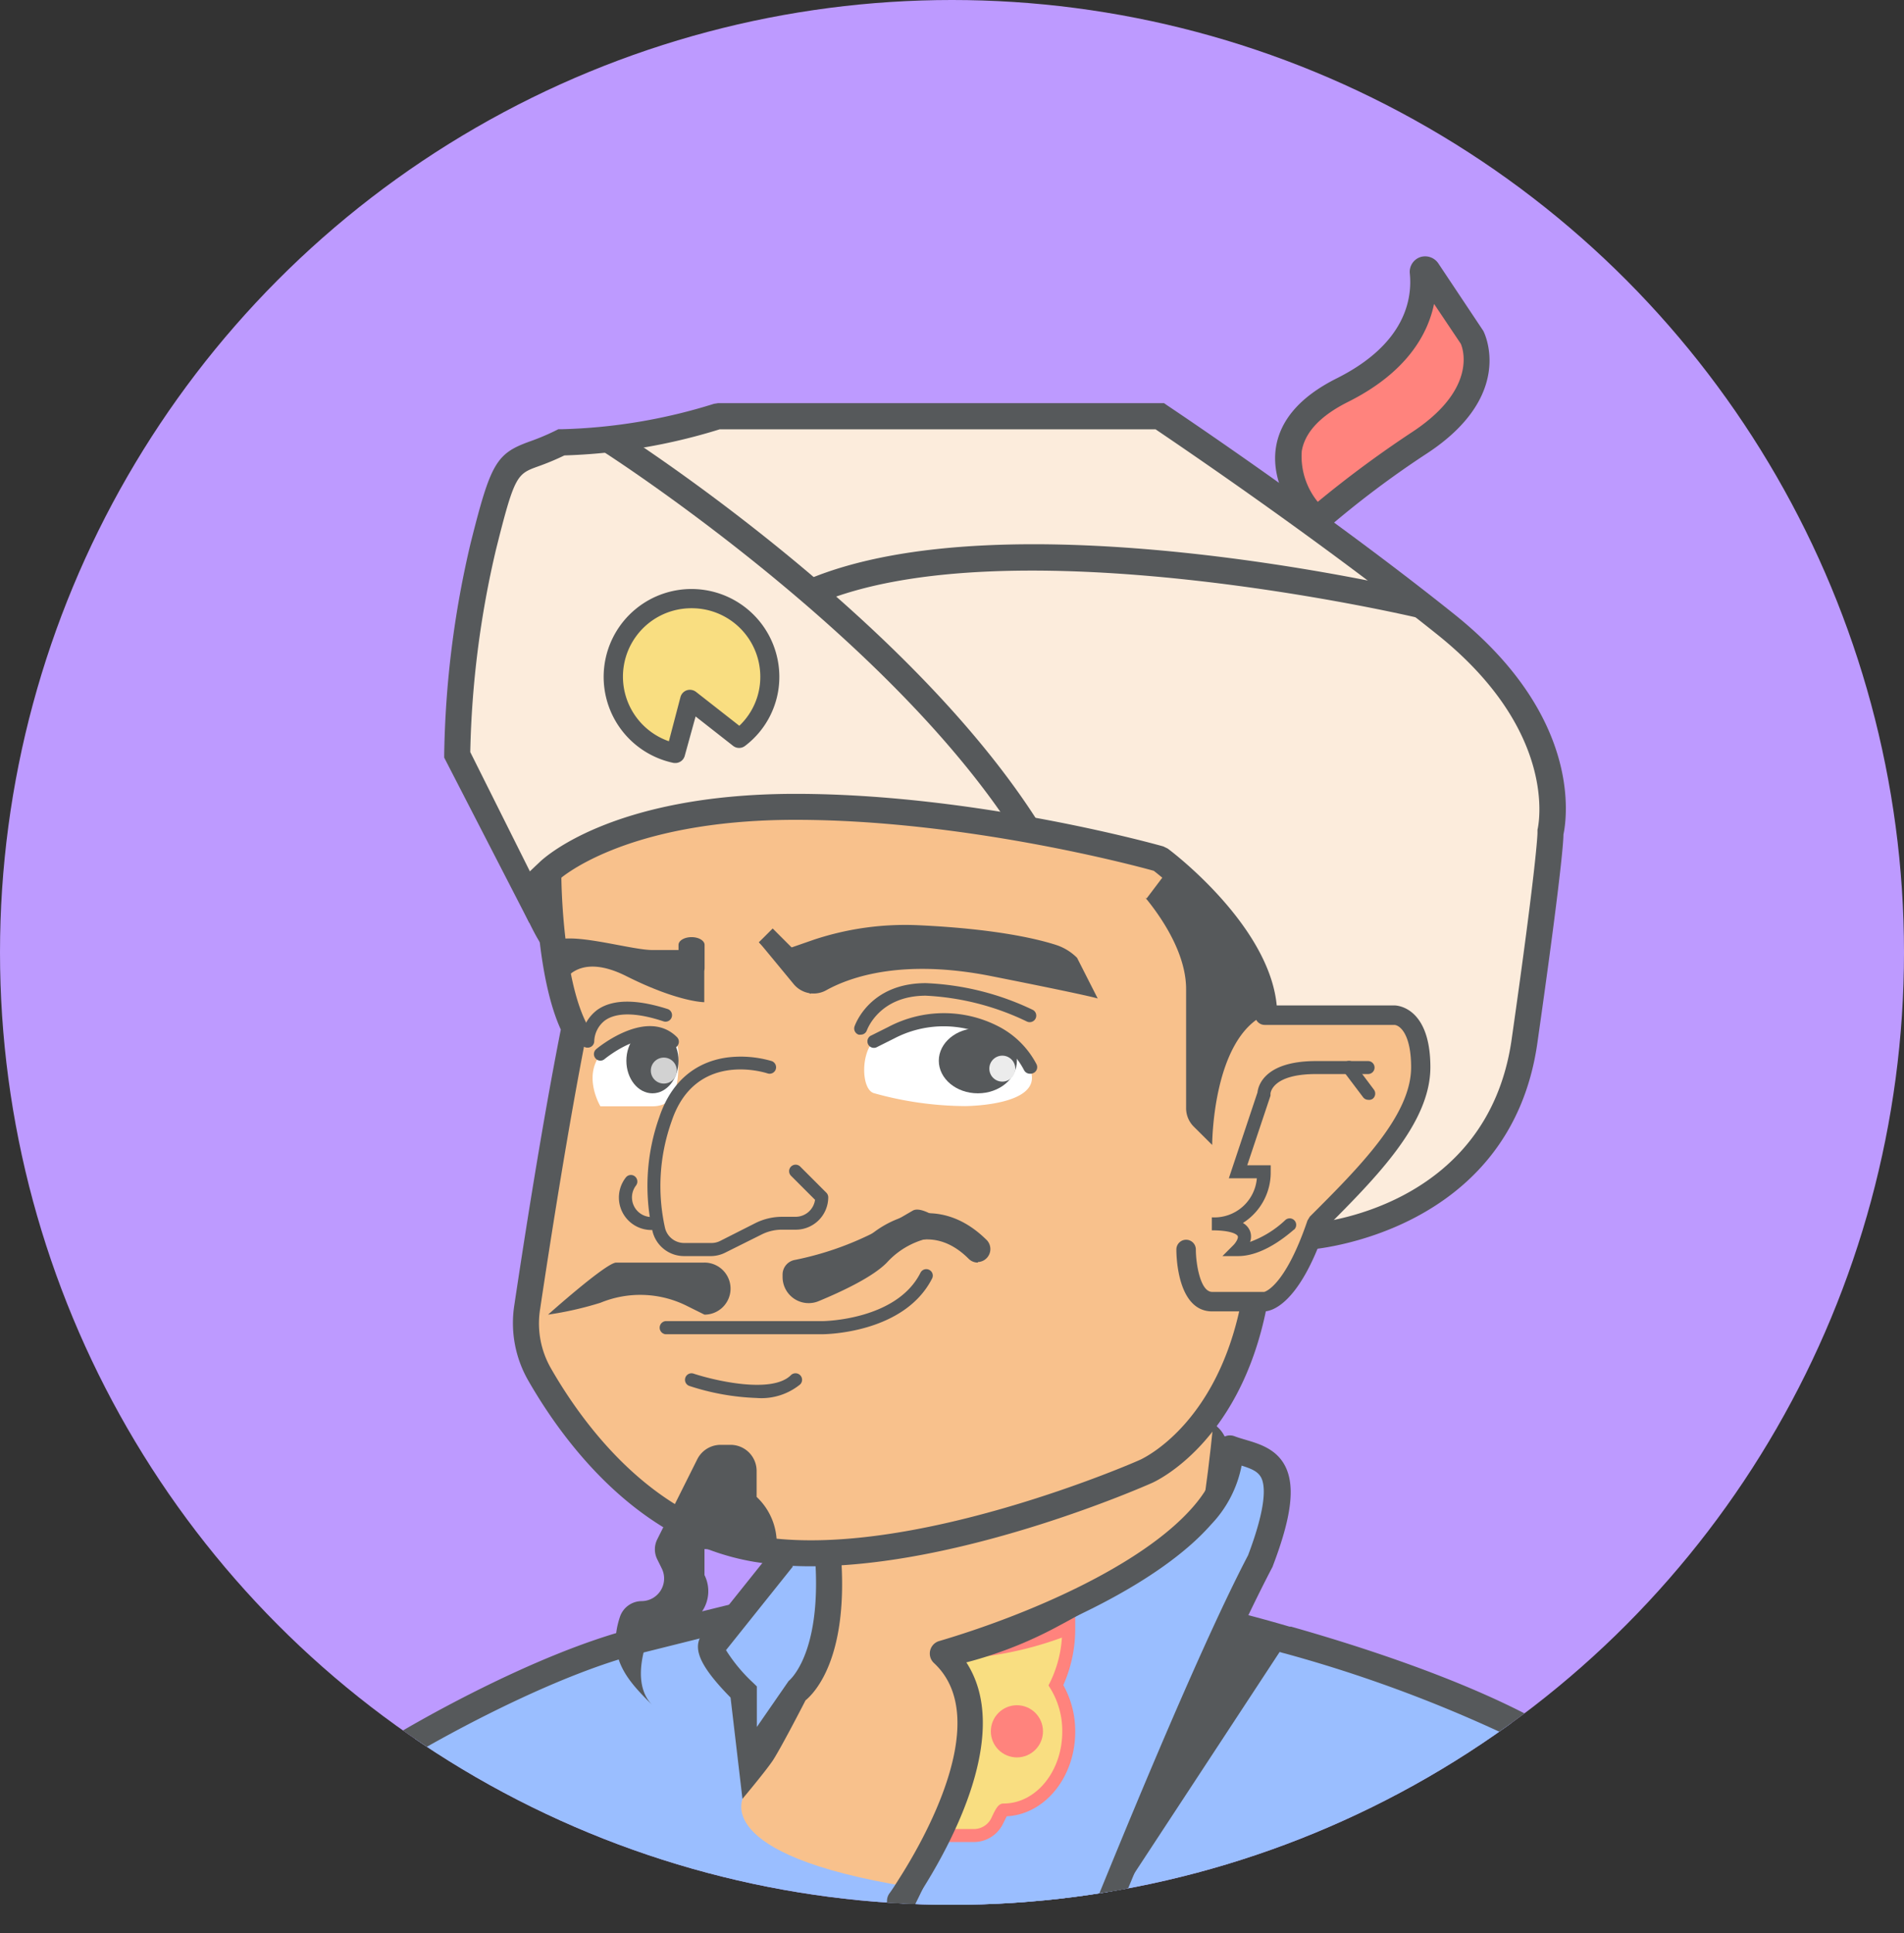 <svg xmlns="http://www.w3.org/2000/svg" viewBox="0 0 176 178.62"><rect x="0" y="0" width="176" height="178.62" fill="#333333" stroke="none"/><defs><clipPath id="a" transform="translate(-8 -8)"><circle cx="96" cy="96" r="88" fill="none"/></clipPath></defs><g clip-path="url(#a)"><circle cx="88" cy="88" r="88" fill="#bd9aff"/><path fill="#9abeff" d="M141.21 160a89.56 89.56 0 0 1-38.36 16.12l-1 .15a.07.07 0 0 1-.09 0c-.63.09-1.25.19-1.88.26-.89.12-1.78.24-2.7.31a84.7 84.7 0 0 1-9.07.49H88c-1.8 0-3.61-.05-5.39-.17a89.31 89.31 0 0 1-45.5-15.64l.31-.32s12-7.21 21.66-9.62l9.62-2.41h40.91s1.15.27 3.08.75a.1.1 0 0 1 .07 0l.53.12c1.52.39 3.44.89 5.63 1.54 6.67 1.87 15.55 4.78 22.29 8.42Z"/><path fill="#56595b" d="M88.1 178.5c-2 0-3.82-.06-5.54-.17a90.66 90.66 0 0 1-46.1-15.85l-1.19-.82 1.56-1.52c.5-.3 12.3-7.34 22-9.76l9.91-2.44h41.18s1.11.25 3 .72l.49.11h.18c1.57.4 3.47.9 5.62 1.53h.14c6.42 1.82 15.53 4.77 22.48 8.49l1.68.91-1.59 1.3a91.17 91.17 0 0 1-38.87 16.33l-.64.1-.55.54-.47-.41c-.46.07-.92.14-1.38.19-.89.12-1.8.25-2.74.32a88.88 88.88 0 0 1-9.17.43Zm-48.8-17a88.19 88.19 0 0 0 43.41 14.44c1.68.11 3.41.16 5.32.16a85.29 85.29 0 0 0 9-.47c.92-.08 1.79-.19 2.65-.31.64-.07 1.25-.17 1.86-.26l.59-.09.51-.08a88.91 88.91 0 0 0 36.22-14.76 127 127 0 0 0-20.1-7.36l-.2-.05c-2.17-.65-4.08-1.15-5.58-1.53l-.4-.1-.48-.11a87.87 87.87 0 0 0-2.65-.64H68.88l-9.48 2.37c-7.58 1.9-16.81 6.91-20.1 8.78Z"/><path fill="#fcecdc" d="M56.74 40.82c-.49.06-3.71.06-3.71.06l-5.65 2.45a62 62 0 0 0-4.81 26.46l7.22 14.44 36.09-2.4 15.29 14.38c-1.52-12.71-7.8-19.55-14.09-30-1.64-4.96-18.8-17.78-30.34-25.39Z"/><path fill="#9abeff" d="M116.5 144.19c-5.37 10.22-14.08 31.42-14.08 31.42-9.29 2-16.87 2.82-19.25 0 0 0 .34-.46.84-1.27 2.53-3.93 9.31-15.84 3.06-21.59 9.24-2.72 19.37-7.41 24-12.7 1.78-2 2.75-4.14 2.58-6.26 2.85 1.06 6.55.63 2.85 10.4Z"/><path fill="#f8c18c" d="m57.91 126.28-.61-49s15.72-6.17 41.51.9c4.81 16.84 4.81 40.9 4.81 40.9l-7.22 19.25s-23.46 14.44-38.19-1.2a71.65 71.65 0 0 1-.3-10.85Z"/><path fill="#fcecdc" d="M132.69 56.48s-1.22-1.05-3.17-2.66c-33.26-4.61-48.05-.83-54.13.76 5.44 4.24 9.61 8.09 10.38 10.32 6.29 10.47 12.57 17.31 14.09 30l20.2 19s17.45-6.92 19.85-19c9.63-28.8-7.22-38.42-7.22-38.42Z"/><path fill="#fcecdc" d="M130.53 55.05c-5.34-4.4-16.24-13.07-23.3-16.59C94 36.25 62 40 56.55 40.69c6.32 4.17 12.21 9.16 18.8 14.31 6.77-4.18 23.03-7.76 55.18.05Z"/><path fill="#fcecdc" d="M96.4 51.69s-7.21 0-4.81 4.81a72.82 72.82 0 0 0 12 16.85s14.44 2.4 16.85 16.84a3.33 3.33 0 0 1 0 4.81l1.2 18.65s15.64 5.41 20.45-23.46c2.41-12 2.41-21.66-4.81-28.87s-9.62-7.22-9.62-7.22L97 51.69"/><path fill="#f8c18c" d="M116.86 93.8h12a4.38 4.38 0 0 1 2.41 5.41c-.57 3.87-4.42 8.39-8.43 12.94l-5 8.07s-3.66-.09-2.09 0-1.32 7.24-1.32 7.24l-7.22 7.22a64.14 64.14 0 0 1-28.87 8.72c-9.63-.6-9.63-3.91-9.63-3.91s19.25 0 26.47-4.81c5.18-6.91 5.41-21.24 5.12-28.79a5.1 5.1 0 0 0-5.12-4.9s2.41-14.44-12-12c7.22-4.82 9.63-2.41 7.22-12 7.22 0 16.84 2.4 16.84 2.4l9.63 14.44"/><path fill="#ff837d" d="M131.3 40.86c7.21-4.81 4.81-9.62 4.81-9.62L131.3 24s2.4 7.22-7.22 12-2.41 12-2.41 12a87.88 87.88 0 0 1 9.63-7.14Z"/><path fill="#f8c18c" d="M67.53 74.85s-4.81 5.72-9.62 8.15c0 2.41 2.4 7.22 2.4 7.22h4.81l2.11 8.12 4.15.51s-3.85 1-3.85 5.81a10.54 10.54 0 0 0 2.41 7.22h4.81c-.62 2-6.85 7.21-8.94 7.21h-.69s-2.4 0-2.4 4.82c-2.41 4.81 0 12 0 12l4.81-2.41-2.41 9.63c-7.26-5.58-14.06-11.61-16.84-21.66l4.81-24.06-2.4-16.84s9.62-6.57 16.84-5.72Z"/><path fill="#fff" d="M55.5 102.22s-1.81-3 .3-5.11A7 7 0 0 1 60.31 95a2.36 2.36 0 0 1 2.41 2.41c0 2.41 0 4.81-2.41 4.81ZM80.76 101c-1.14-.38-1.2-3.61 0-4.81 4.82-2.41 10.23-2.41 13.54 1.2 4.21 4.81-5.11 4.81-5.11 4.81a31.87 31.87 0 0 1-8.43-1.2Z"/><path fill="#56595b" d="m121.63 49.74-.81-.81c-.14-.14-3.52-3.58-2.87-7.63.42-2.55 2.3-4.68 5.59-6.33 6.47-3.23 7-7.46 6.78-9.69a1.44 1.44 0 0 1 .93-1.51 1.47 1.47 0 0 1 1.7.56l4.16 6.24c.19.36 2.86 6-5.15 11.29a88.7 88.7 0 0 0-9.48 7.14Zm10.93-21.66c-.56 2.71-2.43 6.29-7.94 9.05-2.56 1.28-4 2.81-4.29 4.56a6.67 6.67 0 0 0 1.48 4.68 101.78 101.78 0 0 1 8.82-6.51c6.17-4.11 4.47-7.94 4.4-8.1Z"/><ellipse cx="60.31" cy="98.01" fill="#56595b" rx="2.41" ry="3.01"/><ellipse cx="90.39" cy="98.01" fill="#56595b" rx="3.61" ry="3.01"/><path fill="#56595b" d="M79.56 95.6a.63.63 0 0 1-.19 0 .6.6 0 0 1-.38-.76c.06-.16 1.4-4 6.59-4a25.2 25.2 0 0 1 9.89 2.47.604.604 0 0 1-.54 1.08A24.16 24.16 0 0 0 85.58 92c-4.33 0-5.43 3.17-5.45 3.2a.59.59 0 0 1-.57.4ZM54.3 96.8a.59.59 0 0 1-.6-.59 3.8 3.8 0 0 1 1.51-2.9c1.42-1 3.61-1 6.5-.08a.6.6 0 0 1-.38 1.14c-2.46-.82-4.33-.85-5.4-.09a2.53 2.53 0 0 0-1 1.93.6.6 0 0 1-.63.59ZM65.76 116.06h-2.52a3 3 0 0 1-2.93-2.32 19 19 0 0 1 .63-10.51c1.34-4 4.12-5.21 6.2-5.51a10.16 10.16 0 0 1 4.19.32.61.61 0 0 1 .38.76.6.6 0 0 1-.76.38c-.27-.09-6.68-2.12-8.87 4.43a17.8 17.8 0 0 0-.61 9.84 1.82 1.82 0 0 0 1.77 1.4h2.52a1.78 1.78 0 0 0 .81-.19l3.28-1.66a5.52 5.52 0 0 1 2.43-.57h1.27a1.82 1.82 0 0 0 1.79-1.57l-2.22-2.22a.601.601 0 0 1 .85-.85l2.41 2.41a.6.6 0 0 1 .18.42 3 3 0 0 1-3 3h-1.28a4.17 4.17 0 0 0-1.89.45l-3.29 1.64a3 3 0 0 1-1.34.35Z"/><path fill="#56595b" d="M60.22 113.65a3 3 0 0 1-2.38-4.84.59.59 0 0 1 .84-.12.61.61 0 0 1 .11.85 1.81 1.81 0 0 0 1.43 2.91.6.6 0 0 1 0 1.2ZM76 123.28H61.51a.61.61 0 0 1 0-1.21H76c.07 0 6.88-.06 9.09-4.48a.6.6 0 0 1 .8-.26.59.59 0 0 1 .27.8c-2.59 5.09-9.9 5.15-10.16 5.15ZM55.5 98a.57.57 0 0 1-.46-.22.6.6 0 0 1 .07-.84c.19-.16 4.7-3.87 7.47-1.11a.61.61 0 0 1 0 .85.59.59 0 0 1-.85 0c-2-2-5.81 1.15-5.85 1.18a.59.59 0 0 1-.38.14ZM95.2 99.21a.61.61 0 0 1-.54-.33 7 7 0 0 0-3-3 9.86 9.86 0 0 0-9 .07l-1.56.78a.6.6 0 1 1-.53-1.07l1.56-.78a11 11 0 0 1 10.13-.06 8.19 8.19 0 0 1 3.55 3.51.6.6 0 0 1-.27.81.66.66 0 0 1-.34.07Z"/><path fill="#fcecdc" d="M77.23 38.76s-9.7.9-4.89 5.71c7.22 4.81 12.64 8.42 12.33 7.82s-9 2.41-9 2.41L56.43 40.51c9.39-2.24 16.17-2.73 20.8-1.75ZM67.53 49.28v2.41s4.81 2.41 4.81 9.63a44.64 44.64 0 0 1-7.22 9.62s-9.62-2.41-12 0v2.41s14.44 0 19.25-2.41 14.44.66 14.44 4.27A32.25 32.25 0 0 0 94 76.66s-10.23-16-17.15-20.46-9.32-6.92-9.32-6.92Z"/><path fill="#56595b" d="m121.15 115.45-.17-2.4c.68 0 16.51-1.36 18.75-17 2.33-16.3 2.39-19 2.39-19.09v-.29c.09-.35 2-9-9.21-18-10.9-8.73-23.95-17.55-26.09-19h-40.3a53.75 53.75 0 0 1-14.35 2.41 23.59 23.59 0 0 1-2.39 1c-2 .72-2.21.8-3.94 7.73a89.19 89.19 0 0 0-2.37 18.68l7.09 14.18-1.64 1.59L41.06 70v-.28A90.58 90.58 0 0 1 43.5 50.2c1.86-7.41 2.36-8.29 5.47-9.41a21.83 21.83 0 0 0 2.38-1l.26-.13h.28A51.26 51.26 0 0 0 66 37.31l.38-.06h41.22l.3.21c.14.09 14.62 9.76 26.55 19.31s10.35 19 10.07 20.34c0 .74-.3 4.47-2.41 19.26-2.51 17.63-20.77 19.07-20.96 19.08Z"/><path fill="#56595b" d="m70.17 87.06 3.18 3.85a2.39 2.39 0 0 0 3 .6c2.26-1.26 7.1-2.94 15.27-1.32 9.48 1.88 9.85 2.07 9.85 2.07l-1.91-3.76a4.87 4.87 0 0 0-1.91-1.18c-1.76-.57-5.64-1.5-12.74-1.83a26.81 26.81 0 0 0-9.66 1.33l-2.88 1-.92-1.91ZM131 57.07c-.38-.09-37.73-8.84-55.5-1.26l-.94-2.22c18.5-7.88 55.43.77 57 1.14ZM67.53 119.06a2.41 2.41 0 0 1-2.41 2.41l-1.61-.8a9.64 9.64 0 0 0-8-.3 31.32 31.32 0 0 1-4.85 1.1s5.38-4.81 6.3-4.81h8.13a2.41 2.41 0 0 1 2.44 2.4Z"/><circle cx="61.36" cy="98.92" r="1.2" fill="#d2d2d2"/><circle cx="92.65" cy="98.74" r="1.2" fill="#ececec"/><path fill="#56595b" d="M72.34 117.78v.22a2.41 2.41 0 0 0 3.34 2.22c2.22-.92 5-2.24 6.29-3.55a7.43 7.43 0 0 1 4.81-2.41h2.41c-1.06-.63-3.76-3-4.82-2.4l-1.72 1a28.75 28.75 0 0 1-9.2 3.56 1.37 1.37 0 0 0-1.11 1.36Z"/><path fill="#56595b" d="M90.39 116.66a1.2 1.2 0 0 1-.85-.35c-3.82-3.82-7.52-.4-7.93 0a1.202 1.202 0 0 1-1.7-1.7c2-2 6.85-4.48 11.33 0a1.2 1.2 0 0 1-.85 2ZM63.92 90.19c-.66 0-1.2-.32-1.2-.72v-2.16c0-.4.54-.72 1.21-.72.66 0 1.2.32 1.2.72v2.16c0 .4-.53.72-1.2.72ZM70.144 87.07l1.28-1.28 4.766 4.766-1.28 1.28zM50.63 87.78c-.74.32-3.88-7.38-4.76-9.62l4.82 4ZM104.83 81.77s4.81 4.81 4.81 9.62v11a2.4 2.4 0 0 0 .7 1.7l1.71 1.7s0-9.62 4.81-12c0-3.43-4.91-10.14-8.42-13.23a1.57 1.57 0 0 0-2.41 0Z"/><path fill="#fcecdc" d="M86.78 75.21a31.55 31.55 0 0 0 7.84 1.36S87 62.45 76.85 56.2"/><path fill="#56595b" d="M69.94 129.17a22.3 22.3 0 0 1-6.21-1.11.6.6 0 0 1-.38-.76.6.6 0 0 1 .76-.38c1.91.63 7.25 1.9 9 .14a.61.61 0 0 1 .85 0 .6.6 0 0 1 0 .86 5.66 5.66 0 0 1-4.02 1.25Z"/><path fill="#f8c18c" d="M88 79.36 106 83l2.44-3.23S90.39 74.55 80.76 77c0 2.36 7.24 2.36 7.24 2.36Z"/><path fill="#56595b" d="M94.18 77.59c-11.75-18.8-38.24-35.75-38.51-35.92l1.29-2c1.11.7 27.22 17.42 39.26 36.68ZM51.89 91.09s1.2-3.31 6-.9 7.21 2.41 7.21 2.41v-4.82h-4.79c-2.4 0-9.62-2.4-9.62 0a4.1 4.1 0 0 0 1.2 3.31ZM126.48 101.62a.6.6 0 0 1-.48-.24L124.2 99a.616.616 0 0 1 1-.72l1.8 2.4a.61.61 0 0 1-.12.85.58.58 0 0 1-.4.09Z"/><path fill="#56595b" d="M114.45 116.06H113l1-1c.23-.23.5-.66.41-.85s-.67-.53-2.39-.53v-1.2a3.94 3.94 0 0 0 4.16-3.61h-2.59l2.65-7.94c.06-.57.61-2.89 5.41-2.89h4.81a.6.6 0 0 1 0 1.2h-4.81c-4.07 0-4.21 1.75-4.21 1.82v.18l-2.15 6.43h2.17v.6a5.51 5.51 0 0 1-2.57 4.73 1.49 1.49 0 0 1 .66.75 1.42 1.42 0 0 1 0 1 9.42 9.42 0 0 0 3.24-2 .601.601 0 0 1 .85.85c-.06-.02-2.56 2.46-5.19 2.46Z"/><path fill="#56595b" d="M116.86 121.17h-4.81c-3.22 0-3.31-5.13-3.31-5.71a.9.9 0 0 1 .9-.91.9.9 0 0 1 .9.91c0 1.22.39 3.91 1.51 3.91h4.81s1.89-.4 4-6.6l.22-.36c4.61-4.6 9.36-9.36 9.36-13.8 0-3-1-3.86-1.53-3.91h-12a.9.9 0 0 1 0-1.8h12c.13 0 3.31.06 3.31 5.71 0 5.14-4.93 10.12-9.74 14.93-2.48 7.26-5.12 7.63-5.62 7.63ZM66.61 133.5h.92a2.41 2.41 0 0 1 2.41 2.41v2.4a5.88 5.88 0 0 1 1.8 5.12l-6.62-.3v2.4a3.33 3.33 0 0 1-3 4.82h-1.81s-2.4 4.81 0 7.21c-2.15-2.15-4.3-4.3-3-8.18a2.13 2.13 0 0 1 2-1.44 2.09 2.09 0 0 0 1.87-3l-.42-.85a2.06 2.06 0 0 1 0-1.87l3.68-7.36a2.42 2.42 0 0 1 2.17-1.36ZM119 151.55l-16.1 24.52-1 .15L113.32 150l.07-.14Z"/><path fill="#f9de81" d="M97.63 155.69a8 8 0 0 1 1.18 4.28c0 4-2.69 7.22-6 7.22-.1 0-.35.48-.6 1A2.42 2.42 0 0 1 90 169.6h-3.22c.22-.24 2.22-10.6 1.11-13.79-.6-1.81-1.11-3.06-1.11-3.06s7.22 0 12-2.4a11.93 11.93 0 0 1-1.15 5.34Z"/><path fill="#ff837d" d="M90 170.2h-4.7l1-.95c.39-1.2 2-10.48 1-13.25-.59-1.77-1.09-3-1.1-3l-.33-.83h.89c.07 0 7.13 0 11.76-2.35l.87-.43v1a12.73 12.73 0 0 1-1.1 5.31 8.74 8.74 0 0 1 1.1 4.31c0 4.2-2.81 7.64-6.33 7.81l-.34.68a3 3 0 0 1-2.72 1.7Zm-2.43-1.2H90a1.8 1.8 0 0 0 1.63-1c.46-1 .69-1.36 1.15-1.36 3 0 5.41-3 5.41-6.62a7.47 7.47 0 0 0-1.09-4l-.18-.29.15-.3a11 11 0 0 0 1.09-4.12 32.68 32.68 0 0 1-10.53 2c.2.55.49 1.34.81 2.29.9 2.66-.16 10.54-.87 13.4Z"/><circle cx="94" cy="159.97" r="2.41" fill="#ff837d"/><path fill="#9abeff" d="m72.34 144-6 7.52s-2.41 0 2.4 4.81v7.22l4.82-7.22s3.6-2.4 3-12"/><path fill="#56595b" d="m83.7 177.69-2.12-1.13c2.65-5 8.37-17.31 4.22-23.11l-1.36-1.9h2.34c1.92 0 5.92-1.4 9.94-3.48 6.07-3.11 11-7 13.1-10.4 1.58-2.5 1.36-3.55 1.26-3.81a.63.63 0 0 0-.27-.32l.6-2.33a2.94 2.94 0 0 1 1.9 1.76c.6 1.49.11 3.5-1.45 6-3.4 5.4-11 9.68-14 11.26a38.07 38.07 0 0 1-9.12 3.52c2.95 6.85-1.74 17.75-5.04 23.94ZM118.06 93.8h-2.41c0-6-7.71-12.35-9-13.34-2-.56-17.69-4.71-33.13-4.71-16 0-22 5.61-22 5.67s-1.19 1.13-2.19 2.11l-1.68-1.72c1-1 2.2-2.12 2.2-2.12.23-.24 6.54-6.34 23.69-6.34 16.81 0 33.84 4.81 34 4.86l.39.19c.44.31 10.13 7.67 10.13 15.4Z"/><path fill="#f8c18c" d="M111.08 140.05c-4.64 5.29-14.77 10-24 12.7 6.25 5.75-.53 17.66-3.06 21.59-18.55-3-15.28-8.35-15.28-8.35 5.26-7.12 8.94-14.56 8.42-22.86l35-11.67c-.31 3.13-.67 5.99-1.08 8.59Z"/><path fill="#f9de81" d="M71.14 62.52a7.15 7.15 0 0 1-2.82 5.7l-4.54-3.58-1.3 5a7.22 7.22 0 1 1 8.66-7.07Z"/><path fill="#56595b" d="M62.48 70.5h-.18a8.12 8.12 0 1 1 9.74-8 8 8 0 0 1-3.17 6.42.9.9 0 0 1-1.1 0L64.3 66.2l-1 3.62a.9.9 0 0 1-.82.68Zm1.44-14.3a6.32 6.32 0 0 0-2.09 12.29l1.07-4.08a.91.91 0 0 1 .59-.63.93.93 0 0 1 .85.15l4 3.13a6.21 6.21 0 0 0 1.94-4.54 6.33 6.33 0 0 0-6.36-6.32ZM68.63 166.21l-1.1-9.36c-2.55-2.6-3.38-4.19-2.87-5.42a1.75 1.75 0 0 1 1-1l5.76-7.2 1.88 1.5-6.19 7.74a14.91 14.91 0 0 0 2.49 3l.36.35v3.75l2.94-4.25s3-2.32 2.47-11l2.4-.15c.57 9-2.4 12.19-3.31 12.94 0 0-2.16 4.21-3 5.52-.67 1.01-2.83 3.58-2.83 3.58Z"/><path fill="#56595b" d="M75 144.72a32.16 32.16 0 0 1-5.27-.41c-10.86-1.81-17.73-11.24-20.87-16.7a10.67 10.67 0 0 1-1.32-7c.87-5.81 2.57-16.76 4.3-25.48-2.05-4.48-2.32-12-2.35-14.27h2.4c0 1.56.25 9.54 2.28 13.61l.19.37-.09.41C52.53 104 50.8 115.12 49.92 121a8.33 8.33 0 0 0 1 5.42c2.92 5.1 9.31 13.88 19.19 15.53 13.93 2.32 35.2-7 35.41-7.13s6.95-3.23 9.19-14.42l2.36.47c-2.5 12.5-10.25 16-10.58 16.15-.77.34-17.49 7.7-31.49 7.7Z"/><path fill="#56595b" d="M89.38 178.62c-3.59 0-5.87-.74-7.13-2.23a1.2 1.2 0 0 1 0-1.49s.33-.45.79-1.2c2.2-3.41 8.89-14.89 3.27-20.06a1.2 1.2 0 0 1 .47-2c8.22-2.42 18.7-6.94 23.45-12.35 1.65-1.87 2.41-3.67 2.28-5.36a1.19 1.19 0 0 1 1.62-1.22c.32.12.66.22 1 .32 1.28.38 2.88.85 3.69 2.48.91 1.84.56 4.66-1.15 9.15a.69.69 0 0 1-.05.13c-5.28 10.06-13.95 31.11-14 31.33a1.23 1.23 0 0 1-.85.72 67.55 67.55 0 0 1-13.39 1.78Zm-5.07-2.32c3.29 1.93 13 .26 17-.6 1.44-3.49 9.23-22.78 14.06-32 1.7-4.5 1.6-6.38 1.22-7.15-.29-.58-.89-.84-1.82-1.13a10.83 10.83 0 0 1-2.81 5.43c-4.74 5.4-14.56 9.89-22.79 12.52 4.55 6.52-1.27 17.12-4.17 21.62-.07.14-.61 1.19-.69 1.31Zm32.19-32.11Z"/></g></svg>